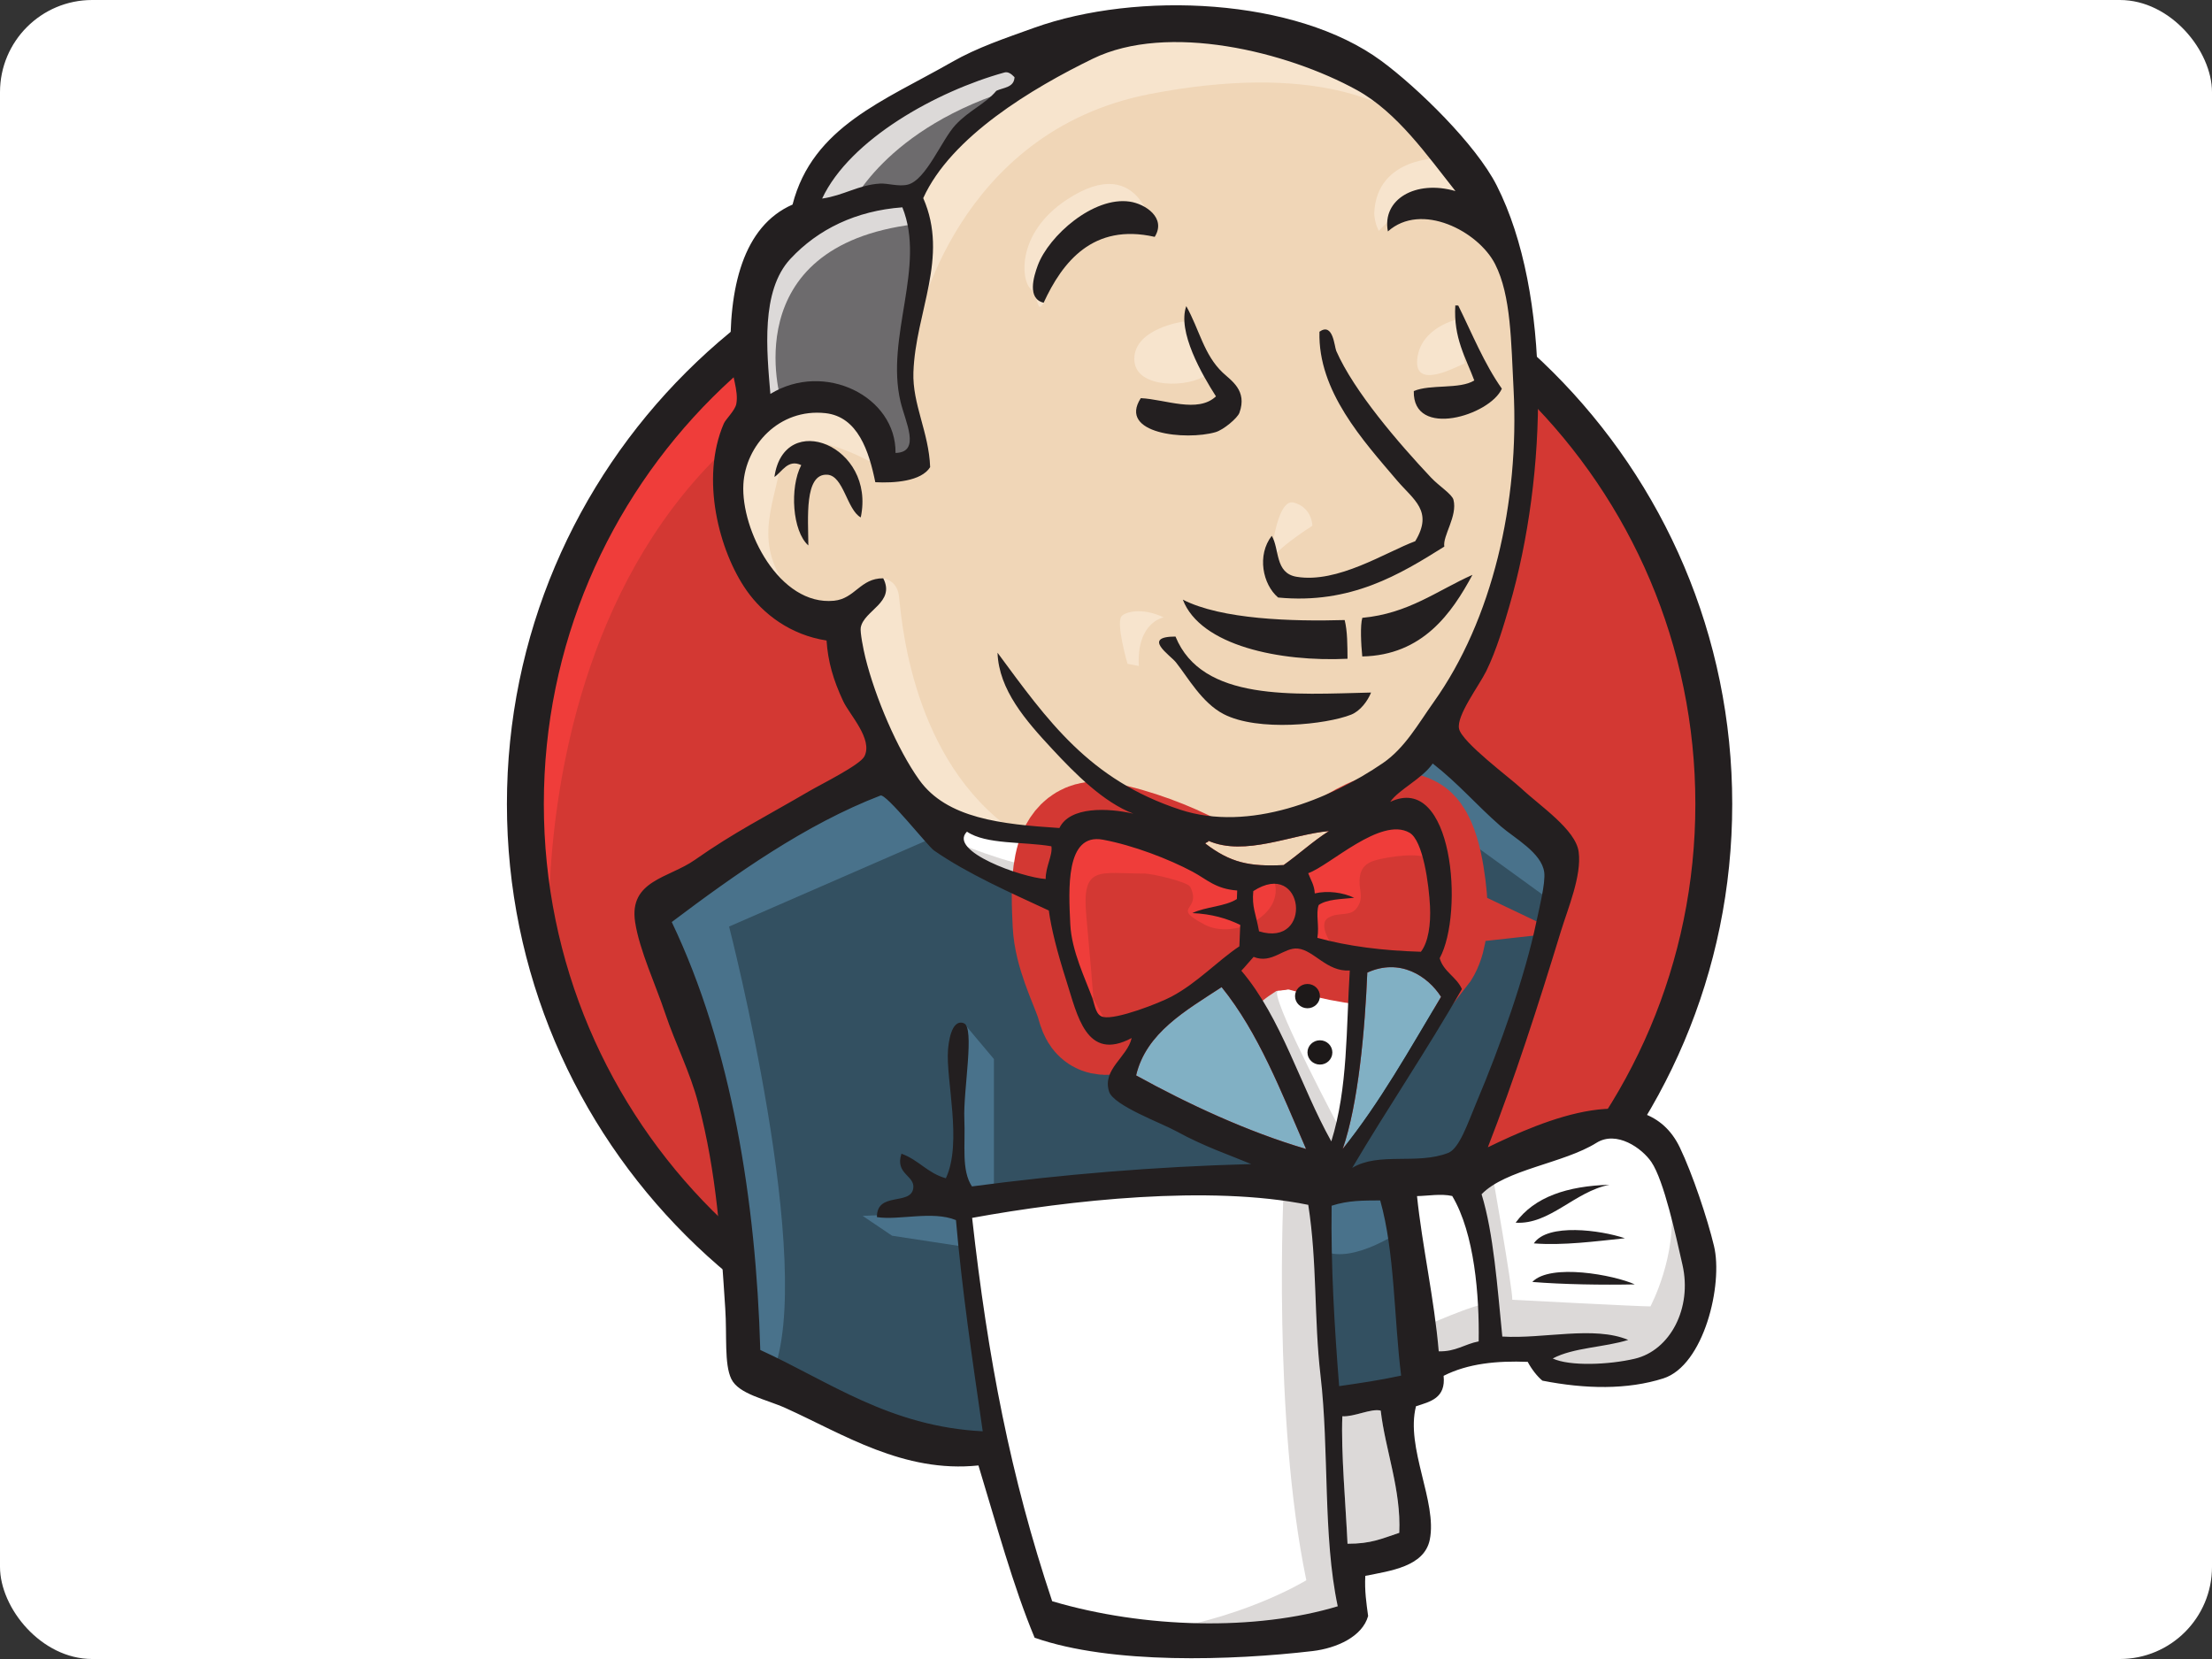 <svg xmlns="http://www.w3.org/2000/svg" width="48" height="36" viewBox="0 0 48 36">
  <rect x="0" y="0" width="48" height="36" fill="#333333" stroke="none"/>
  <g fill="none">
    <rect width="48" height="36" fill="#FFF" rx="2"/>
    <g transform="translate(11)">
      <path fill="#D33833" d="M26.189,17.399 C26.189,24.505 20.416,30.266 13.295,30.266 C6.174,30.266 0.401,24.505 0.401,17.399 C0.401,10.293 6.174,4.532 13.295,4.532 C20.416,4.532 26.189,10.293 26.189,17.399"/>
      <path fill="#EF3D3A" d="M0.926,20.586 C0.926,20.586 -0.007,7.167 12.666,6.784 L11.782,5.346 L4.905,7.599 L2.94,9.803 L1.221,13.014 L0.238,16.752 L0.533,19.244"/>
      <path fill="#231F20" d="M4.463,8.621 C2.201,10.879 0.801,13.998 0.801,17.447 C0.801,20.896 2.201,24.014 4.463,26.272 C6.727,28.53 9.846,29.923 13.295,29.923 C16.743,29.923 19.863,28.53 22.126,26.272 C24.388,24.014 25.789,20.896 25.789,17.447 C25.789,13.998 24.388,10.879 22.126,8.621 C19.863,6.364 16.744,4.971 13.295,4.97 C9.846,4.97 6.727,6.364 4.463,8.621 Z M3.891,26.818 C1.486,24.42 0,21.104 0,17.447 C0,13.789 1.486,10.474 3.891,8.075 C6.294,5.676 9.622,4.188 13.295,4.189 C16.967,4.188 20.295,5.676 22.698,8.075 C25.103,10.474 26.59,13.79 26.589,17.447 C26.59,21.104 25.103,24.419 22.698,26.818 C20.295,29.218 16.967,30.705 13.295,30.705 C9.622,30.705 6.294,29.218 3.891,26.818 Z"/>
      <polyline fill="#F0D6B7" points="18.723 17.47 16.758 17.758 14.105 18.045 12.386 18.093 10.716 18.045 9.439 17.662 8.309 16.464 7.425 14.02 7.228 13.493 6.049 13.109 5.362 12.007 4.87 10.426 5.411 9.036 6.688 8.604 7.72 9.084 8.211 10.138 8.8 10.042 8.997 9.803 8.8 8.7 8.751 7.311 9.046 5.394 9.034 4.299 9.93 2.902 11.502 1.8 14.253 .649 17.298 1.081 19.951 2.95 21.179 4.867 21.965 6.256 22.161 9.707 21.572 12.678 20.491 15.314 19.46 16.704"/>
      <polyline fill="#335061" points="17.053 25.761 10.028 26.049 10.028 27.199 10.618 31.224 10.323 31.56 5.411 29.93 5.067 29.355 4.576 23.94 3.446 20.681 3.2 19.914 7.13 17.279 8.358 16.799 9.439 18.093 10.372 18.908 11.453 19.244 11.944 19.387 12.533 21.879 12.975 22.406 14.105 22.023 13.319 23.509 17.593 25.474 17.053 25.761"/>
      <polyline fill="#6D6B6D" points="5.411 9.036 6.688 8.604 7.72 9.084 8.211 10.138 8.8 10.042 8.947 9.467 8.653 8.365 8.947 5.729 8.702 4.291 9.586 3.285 11.502 1.799 10.962 1.081 8.26 2.375 7.13 3.237 6.491 4.579 5.509 5.873 5.214 7.406 5.411 9.036"/>
      <path fill="#DCD9D8" d="M7.425,4.531 C7.425,4.531 8.162,2.758 11.109,1.895 C14.056,1.033 11.256,1.272 11.256,1.272 L8.063,2.471 L6.835,3.668 L6.295,4.627 L7.425,4.531 M5.951,8.7 C5.951,8.7 4.919,5.346 8.849,4.866 L8.702,4.291 L6,4.915 L5.214,7.406 L5.411,9.036 L5.951,8.7"/>
      <path fill="#F7E4CD" d="M7.523,13.157 L8.166,12.549 C8.166,12.549 8.456,12.582 8.505,12.918 C8.554,13.253 8.702,16.272 10.814,17.902 C11.007,18.05 9.242,17.662 9.242,17.662 L7.67,15.266 M16.561,12.247 C16.561,12.247 16.676,10.794 17.077,10.906 C17.478,11.017 17.478,11.409 17.478,11.409 C17.478,11.409 16.504,12.023 16.561,12.247 M20.638,6.927 C20.638,6.927 19.829,7.094 19.754,7.79 C19.68,8.486 20.638,7.934 20.786,7.886 M14.695,6.975 C14.695,6.975 13.614,7.119 13.614,7.79 C13.614,8.461 14.842,8.413 15.186,8.125 M8.014,10.09 C8.014,10.09 6.147,8.988 5.951,10.042 C5.754,11.097 5.312,11.863 6.246,12.966 L5.607,12.774 L5.018,11.288 L4.821,9.851 L5.951,8.7 L7.228,8.796 L7.965,9.371 L8.014,10.09 M8.898,7.071 C8.898,7.071 9.733,2.854 13.958,2.039 C17.436,1.368 19.263,2.183 19.951,2.95 C19.951,2.95 16.856,-0.645 13.909,0.458 C10.961,1.56 8.8,3.573 8.849,4.866 C8.933,7.07 8.898,7.071 8.898,7.071 M20.295,3.429 C20.295,3.429 18.87,3.381 18.821,4.627 C18.821,4.627 18.821,4.819 18.919,5.01 C18.919,5.01 20.049,3.764 20.737,4.435"/>
      <path fill="#F7E4CD" d="M14.057,5.14 C14.057,5.14 13.812,3.227 12.14,4.339 C11.06,5.058 11.158,6.065 11.354,6.256 C11.551,6.448 11.497,6.834 11.647,6.569 C11.796,6.304 11.747,5.442 12.288,5.202 C12.828,4.962 13.714,4.695 14.057,5.14"/>
      <path fill="#49728B" d="M9.439,18.093 L4.821,20.106 C4.821,20.106 6.737,27.534 5.754,29.835 L5.067,29.595 L5.018,26.768 L3.741,21.4 L3.2,19.914 L8.014,16.752 L9.439,18.093 M9.913,22.202 L10.568,22.981 L10.568,25.857 L9.783,25.857 C9.783,25.857 9.684,23.844 9.684,23.604 C9.684,23.365 9.783,22.502 9.783,22.502 M9.93,26.288 L7.719,26.384 L8.358,26.815 L9.93,27.055"/>
      <polyline fill="#335061" points="17.495 25.809 19.312 25.761 19.754 30.17 17.888 30.41 17.495 25.809"/>
      <path fill="#335061" d="M17.986,25.809 L20.737,25.665 C20.737,25.665 21.866,22.886 21.866,22.742 C21.866,22.598 22.849,18.716 22.849,18.716 L20.638,16.464 L20.196,16.081 L19.017,17.231 L19.017,21.688 L17.986,25.809"/>
      <path fill="#49728B" d="M19.214,25.474 L17.494,25.809 L17.74,27.151 C18.379,27.439 19.46,26.672 19.46,26.672 M19.263,17.087 L22.702,19.579 L22.8,18.429 L20.196,16.081 L19.263,17.087"/>
      <polyline fill="#FFF" points="11.635 35.25 10.618 31.224 10.112 28.253 10.028 26.048 14.631 25.809 17.495 25.809 17.234 30.841 17.677 34.723 17.627 35.442 13.894 35.729 11.635 35.25"/>
      <path fill="#DCD9D8" d="M16.856,25.761 C16.856,25.761 16.61,30.745 17.347,34.291 C17.347,34.291 15.873,35.202 13.712,35.442 L17.838,35.298 L18.33,35.01 L17.74,27.151 L17.593,25.474"/>
      <polyline fill="#FFF" points="19.838 29.787 21.754 29.26 25.388 29.068 25.929 27.439 24.946 24.611 23.817 24.468 22.245 24.947 20.737 25.665 19.936 25.522 19.312 25.761"/>
      <path fill="#DCD9D8" d="M19.803,28.828 C19.803,28.828 21.08,28.253 21.277,28.301 L20.737,25.665 L21.375,25.426 C21.375,25.426 21.817,27.918 21.817,28.205 C21.817,28.205 24.568,28.349 24.814,28.349 C24.814,28.349 25.403,27.247 25.256,26.097 L25.796,27.63 L25.845,28.493 L25.059,29.643 L24.175,29.835 L22.701,29.787 L22.21,29.164 L20.491,29.403 L19.951,29.595"/>
      <path fill="#FFF" d="M17.873,25.426 L16.792,22.743 L15.662,21.161 C15.662,21.161 15.908,20.49 16.252,20.49 L17.382,20.49 L18.462,20.874 L18.364,22.647 L17.873,25.426"/>
      <path fill="#DCD9D8" d="M18.084,24.515 C18.084,24.515 16.709,21.927 16.709,21.544 C16.709,21.544 16.954,20.969 17.298,21.113 C17.642,21.256 18.379,21.64 18.379,21.64 L18.379,20.729 L16.709,20.394 L15.579,20.537 L17.495,24.946 L17.888,24.994"/>
      <polyline fill="#FFF" points="12.077 18.19 10.716 18.045 9.439 17.662 9.439 18.093 10.063 18.765 12.028 19.627"/>
      <path fill="#DCD9D8" d="M9.881,18.333 C9.881,18.333 11.404,18.956 11.895,18.813 L11.944,19.387 L10.569,19.1 L9.734,18.525 L9.881,18.333"/>
      <path fill="#D33833" d="M19.833,20.653 C18.999,20.629 18.246,20.533 17.587,20.351 C17.631,20.088 17.548,19.829 17.615,19.639 C17.799,19.51 18.107,19.512 18.384,19.481 C18.144,19.366 17.807,19.321 17.53,19.387 C17.523,19.204 17.439,19.091 17.388,18.948 C17.857,18.784 18.963,17.715 19.585,18.069 C19.882,18.237 20.008,19.2 20.031,19.668 C20.05,20.056 19.995,20.448 19.833,20.653"/>
      <path stroke="#D33833" stroke-width="2.5" d="M19.833,20.653 C18.999,20.629 18.246,20.533 17.587,20.351 C17.631,20.088 17.548,19.829 17.615,19.639 C17.799,19.51 18.107,19.512 18.384,19.481 C18.144,19.366 17.807,19.321 17.53,19.387 C17.523,19.204 17.439,19.091 17.388,18.948 C17.857,18.784 18.963,17.715 19.585,18.069 C19.882,18.237 20.008,19.2 20.031,19.668 C20.05,20.056 19.995,20.448 19.833,20.653 L19.833,20.653 Z"/>
      <path fill="#D33833" d="M15.847,19.324 C15.845,19.385 15.842,19.447 15.839,19.509 C15.579,19.676 15.159,19.674 14.873,19.814 C15.295,19.832 15.626,19.931 15.913,20.071 L15.894,20.536 C15.417,20.854 14.981,21.329 14.42,21.627 C14.154,21.769 13.222,22.132 12.94,22.068 C12.78,22.032 12.765,21.838 12.701,21.656 C12.565,21.265 12.252,20.644 12.224,20.055 C12.19,19.313 12.113,18.068 12.933,18.221 C13.595,18.344 14.365,18.642 14.877,18.915 C15.191,19.082 15.372,19.288 15.847,19.324"/>
      <path stroke="#D33833" stroke-width="2.5" d="M15.847,19.324 C15.845,19.385 15.842,19.447 15.839,19.509 C15.579,19.676 15.159,19.674 14.873,19.814 C15.295,19.832 15.626,19.931 15.913,20.071 L15.894,20.536 C15.417,20.854 14.981,21.329 14.42,21.627 C14.154,21.769 13.222,22.132 12.94,22.068 C12.78,22.032 12.765,21.838 12.701,21.656 C12.565,21.265 12.252,20.644 12.224,20.055 C12.19,19.313 12.113,18.068 12.933,18.221 C13.595,18.344 14.365,18.642 14.877,18.915 C15.191,19.082 15.372,19.288 15.847,19.324 Z"/>
      <path fill="#D33833" d="M16.321,20.21 C16.248,19.806 16.163,19.69 16.196,19.337 C17.302,18.618 17.51,20.573 16.321,20.21"/>
      <path stroke="#D33833" stroke-width="2.5" d="M16.321,20.21 C16.248,19.806 16.163,19.69 16.196,19.337 C17.302,18.618 17.51,20.573 16.321,20.21 L16.321,20.21 Z"/>
      <path fill="#EF3D3A" d="M17.922,20.538 C17.922,20.538 17.578,20.059 17.824,19.915 C18.069,19.771 18.315,19.915 18.462,19.675 C18.61,19.436 18.462,19.292 18.512,19.005 C18.561,18.717 18.807,18.669 19.052,18.621 C19.298,18.573 19.985,18.477 20.084,18.717 L19.789,17.854 L19.199,17.663 L17.333,18.717 L17.235,19.244 L17.235,20.298 M12.764,22.119 C12.705,21.372 12.643,20.625 12.573,19.878 C12.469,18.762 12.848,18.956 13.839,18.956 C13.991,18.956 14.771,19.133 14.827,19.244 C15.095,19.778 14.379,19.659 15.136,20.062 C15.775,20.402 16.903,19.856 16.645,19.1 C16.501,18.932 15.892,19.048 15.675,18.938 L14.523,18.356 C14.035,18.108 12.907,17.748 12.386,18.094 C11.067,18.969 12.469,21.155 12.94,22.068"/>
      <path fill="#231F20" d="M14.057,5.14 C12.718,4.836 12.053,5.687 11.647,6.569 C11.285,6.483 11.429,6.003 11.52,5.758 C11.76,5.115 12.726,4.259 13.515,4.375 C13.854,4.425 14.314,4.728 14.057,5.14 M20.58,6.628 L20.644,6.63 C20.946,7.243 21.208,7.893 21.59,8.434 C21.334,9.015 19.654,9.529 19.679,8.486 C20.043,8.331 20.67,8.454 20.992,8.256 C20.806,7.758 20.537,7.333 20.58,6.628 M14.742,6.643 C15.029,7.157 15.123,7.696 15.531,8.084 C15.715,8.259 16.072,8.472 15.895,8.958 C15.853,9.072 15.551,9.328 15.376,9.378 C14.738,9.562 13.252,9.416 13.755,8.64 C14.283,8.664 14.992,8.974 15.386,8.601 C15.083,8.128 14.544,7.194 14.742,6.643 M20.341,11.861 C19.38,12.464 18.309,13.118 16.735,12.966 C16.399,12.681 16.271,12.046 16.597,11.627 C16.768,11.912 16.661,12.437 17.135,12.516 C18.028,12.665 19.067,11.983 19.71,11.744 C20.108,11.089 19.675,10.848 19.316,10.427 C18.582,9.563 17.596,8.492 17.632,7.198 C17.929,6.988 17.955,7.519 17.997,7.616 C18.381,8.491 19.346,9.612 20.051,10.361 C20.224,10.546 20.509,10.723 20.54,10.845 C20.632,11.2 20.303,11.625 20.341,11.861 M7.678,11.228 C7.377,11.06 7.305,10.322 6.952,10.301 C6.447,10.271 6.539,11.258 6.541,11.836 C6.193,11.528 6.132,10.58 6.387,10.093 C6.096,9.954 5.966,10.247 5.805,10.35 C6.012,8.88 8.01,9.668 7.678,11.228 M20.952,12.474 C20.505,13.304 19.873,14.219 18.561,14.245 C18.534,13.977 18.514,13.569 18.562,13.407 C19.565,13.314 20.184,12.816 20.952,12.474 M14.667,13.012 C15.503,13.442 17.041,13.488 18.179,13.455 C18.24,13.698 18.238,13.999 18.241,14.295 C16.779,14.366 15.05,14.013 14.667,13.012 M14.508,13.813 C15.086,15.23 17.075,15.067 18.752,15.028 C18.678,15.212 18.518,15.429 18.319,15.508 C17.782,15.721 16.3,15.883 15.553,15.496 C15.08,15.251 14.776,14.697 14.517,14.372 C14.392,14.215 13.768,13.814 14.508,13.813"/>
      <path fill="#81B0C4" d="M20.271,21.631 C19.592,22.766 18.942,23.931 18.136,24.932 C18.474,23.963 18.619,22.342 18.67,21.105 C19.376,20.783 19.981,21.178 20.271,21.631"/>
      <path fill="#231F20" d="M23.925,25.709 C23.165,25.858 22.63,26.579 21.889,26.532 C22.296,25.972 23.011,25.736 23.925,25.709 M24.26,26.87 C23.641,26.934 22.913,27.032 22.284,26.981 C22.582,26.538 23.728,26.691 24.26,26.87 M24.475,27.871 C23.779,27.886 22.913,27.872 22.251,27.818 C22.643,27.408 24.023,27.666 24.475,27.871"/>
      <path fill="#DCD9D8" d="M18.96,30.61 C19.06,31.463 19.407,32.328 19.364,33.262 C18.979,33.389 18.757,33.5 18.241,33.499 C18.205,32.705 18.096,31.491 18.129,30.733 C18.382,30.75 18.757,30.557 18.96,30.61"/>
      <path fill="#F0D6B7" d="M17.838,18.034 C17.488,18.256 17.19,18.535 16.854,18.772 C16.11,18.808 15.703,18.722 15.156,18.305 C15.165,18.272 15.22,18.287 15.222,18.245 C16.019,18.592 17.033,18.104 17.838,18.034"/>
      <path fill="#81B0C4" d="M13.653,23.336 C13.872,22.41 14.73,21.93 15.509,21.42 C16.314,22.416 16.803,23.697 17.342,24.933 C16.069,24.559 14.768,23.952 13.653,23.336"/>
      <path fill="#231F20" d="M18.129,30.733 C18.096,31.491 18.205,32.705 18.241,33.499 C18.758,33.5 18.979,33.389 19.364,33.262 C19.407,32.328 19.06,31.463 18.961,30.61 C18.757,30.557 18.383,30.75 18.129,30.733 Z M10.095,26.428 C10.436,29.479 10.928,32.044 11.832,34.746 C13.838,35.34 16.256,35.392 18.029,34.856 C17.704,33.331 17.846,31.474 17.655,29.847 C17.512,28.623 17.585,27.393 17.389,26.145 C15.24,25.709 12.204,26.043 10.095,26.428 Z M17.896,26.164 C17.878,27.474 17.956,28.767 18.059,30.079 C18.575,30.004 18.925,29.953 19.404,29.851 C19.248,28.588 19.267,27.166 18.95,26.049 C18.584,26.052 18.262,26.045 17.896,26.164 L17.896,26.164 Z M20.513,25.953 C20.268,25.898 19.983,25.951 19.749,25.955 C19.859,27.023 20.126,28.202 20.22,29.323 C20.588,29.335 20.784,29.165 21.087,29.108 C21.103,28.124 20.999,26.768 20.513,25.953 Z M24.475,29.484 C25.242,29.303 25.724,28.386 25.509,27.445 C25.365,26.812 25.109,25.621 24.835,25.216 C24.632,24.917 24.082,24.525 23.643,24.799 C22.929,25.246 21.671,25.375 21.15,25.915 C21.411,26.763 21.492,27.928 21.6,29.003 C22.492,29.058 23.59,28.764 24.332,29.076 C23.814,29.239 23.141,29.24 22.694,29.479 C23.06,29.651 23.916,29.616 24.475,29.484 Z M17.342,24.933 C16.803,23.697 16.314,22.416 15.509,21.42 C14.73,21.93 13.872,22.41 13.653,23.336 C14.768,23.952 16.069,24.559 17.342,24.933 Z M18.67,21.106 C18.619,22.342 18.474,23.963 18.136,24.932 C18.942,23.931 19.592,22.766 20.271,21.631 C19.981,21.178 19.376,20.783 18.67,21.105 L18.67,21.106 Z M17.164,20.584 C16.859,20.551 16.6,20.926 16.203,20.764 C16.112,20.862 16.03,20.968 15.937,21.064 C16.813,22.095 17.212,23.557 17.889,24.768 C18.252,23.605 18.21,22.33 18.29,21.06 C17.791,21.091 17.514,20.62 17.164,20.584 Z M16.196,19.337 C16.164,19.69 16.248,19.806 16.321,20.21 C17.51,20.573 17.302,18.618 16.196,19.337 L16.196,19.337 Z M14.877,18.915 C14.365,18.642 13.595,18.344 12.933,18.221 C12.113,18.068 12.19,19.313 12.225,20.055 C12.252,20.643 12.565,21.265 12.702,21.656 C12.766,21.838 12.78,22.032 12.94,22.068 C13.222,22.132 14.154,21.768 14.42,21.627 C14.982,21.328 15.417,20.854 15.894,20.535 C15.9,20.38 15.906,20.225 15.913,20.07 C15.626,19.931 15.295,19.832 14.874,19.814 C15.159,19.674 15.579,19.676 15.84,19.509 C15.842,19.447 15.845,19.385 15.847,19.324 C15.372,19.288 15.191,19.082 14.877,18.915 Z M9.983,18.047 C9.558,18.468 11.176,19.043 11.691,19.074 C11.688,18.807 11.847,18.556 11.815,18.364 C11.203,18.26 10.399,18.329 9.983,18.047 L9.983,18.047 Z M15.222,18.245 C15.22,18.286 15.165,18.271 15.156,18.305 C15.703,18.722 16.11,18.808 16.854,18.772 C17.19,18.534 17.488,18.256 17.838,18.034 C17.033,18.104 16.019,18.592 15.222,18.245 Z M20.031,19.668 C20.008,19.2 19.882,18.237 19.585,18.069 C18.963,17.714 17.857,18.784 17.388,18.948 C17.439,19.091 17.523,19.204 17.53,19.387 C17.807,19.321 18.145,19.366 18.385,19.482 C18.107,19.512 17.799,19.51 17.615,19.639 C17.548,19.829 17.632,20.088 17.587,20.351 C18.246,20.533 18.999,20.629 19.833,20.653 C19.995,20.447 20.05,20.056 20.031,19.668 L20.031,19.668 Z M9.267,18.455 C9.134,18.362 8.23,17.215 8.106,17.263 C6.472,17.892 4.943,18.979 3.577,20.008 C4.879,22.734 5.405,26.075 5.498,29.294 C6.99,29.975 8.3,30.956 10.325,31.059 C10.091,29.442 9.877,27.999 9.744,26.476 C9.235,26.267 8.505,26.486 8.029,26.411 C8.025,25.852 8.756,26.166 8.817,25.79 C8.863,25.505 8.415,25.484 8.561,25.035 C8.933,25.167 9.128,25.459 9.525,25.568 C9.888,24.794 9.52,23.425 9.572,22.778 C9.582,22.656 9.635,22.105 9.913,22.202 C10.16,22.287 9.899,23.668 9.926,24.281 C9.951,24.845 9.857,25.391 10.091,25.745 C12.047,25.485 14.035,25.317 16.152,25.26 C15.686,25.065 15.133,24.881 14.526,24.548 C14.198,24.367 13.161,23.99 13.066,23.686 C12.915,23.2 13.463,22.942 13.557,22.525 C12.57,23.051 12.377,22.022 12.143,21.293 C11.932,20.632 11.811,20.139 11.759,19.758 C10.909,19.363 9.999,18.962 9.267,18.455 Z M19.167,17.401 C20.529,16.757 20.774,19.81 20.241,20.793 C20.323,21.086 20.607,21.198 20.723,21.462 C19.963,22.791 19.118,24.031 18.343,25.343 C18.92,24.993 19.744,25.281 20.423,25.019 C20.671,24.923 20.851,24.369 21.038,23.925 C21.555,22.705 22.098,21.167 22.339,20.003 C22.394,19.738 22.542,19.16 22.509,18.924 C22.45,18.501 21.862,18.188 21.563,17.927 C21.012,17.444 20.665,17.019 20.09,16.568 C19.858,16.903 19.357,17.128 19.167,17.401 Z M6.152,5.617 C5.503,6.313 5.639,7.619 5.717,8.548 C6.891,7.828 8.448,8.604 8.433,9.829 C8.993,9.815 8.642,9.147 8.541,8.716 C8.21,7.311 9.099,5.784 8.581,4.499 C7.576,4.573 6.751,4.973 6.152,5.617 Z M10.796,1.573 C9.327,1.979 7.444,3.021 6.84,4.309 C7.307,4.242 7.632,4.012 8.093,3.984 C8.267,3.973 8.496,4.055 8.696,4.007 C9.095,3.91 9.432,3.037 9.733,2.712 C10.027,2.395 10.38,2.259 10.621,1.97 C10.776,1.897 11.006,1.902 11.015,1.675 C10.947,1.604 10.876,1.551 10.796,1.573 Z M18.445,1.955 C16.92,1.116 14.338,0.485 12.716,1.273 C11.407,1.91 9.638,2.964 9.034,4.299 C9.598,5.587 8.867,6.768 8.821,8.076 C8.796,8.771 9.157,9.379 9.184,10.137 C8.991,10.447 8.402,10.485 7.994,10.464 C7.857,9.794 7.617,9.041 6.909,8.965 C5.908,8.858 5.176,9.666 5.131,10.511 C5.077,11.504 5.913,13.151 7.097,13.036 C7.555,12.992 7.668,12.545 8.166,12.549 C8.436,13.075 7.749,13.241 7.678,13.617 C7.66,13.714 7.735,14.094 7.779,14.272 C7.994,15.139 8.474,16.262 8.946,16.922 C9.545,17.76 10.723,17.886 11.989,17.968 C12.216,17.493 13.049,17.532 13.592,17.656 C12.941,17.405 12.336,16.795 11.835,16.256 C11.259,15.637 10.676,14.973 10.646,14.164 C11.734,15.637 12.634,16.923 14.613,17.571 C16.11,18.061 17.859,17.346 19.01,16.558 C19.487,16.23 19.772,15.711 20.111,15.235 C21.381,13.453 21.974,10.909 21.844,8.444 C21.79,7.427 21.792,6.414 21.443,5.73 C21.077,5.014 19.841,4.375 19.117,5.022 C18.983,4.326 19.719,3.896 20.583,4.146 C19.967,3.37 19.321,2.438 18.445,1.955 Z M21.286,24.896 C22.478,24.318 24.704,23.341 25.451,24.898 C25.727,25.473 26.051,26.443 26.193,27.036 C26.395,27.872 25.975,29.63 25.094,29.911 C24.315,30.159 23.407,30.144 22.47,29.96 C22.36,29.87 22.237,29.714 22.151,29.552 C21.481,29.526 20.855,29.587 20.326,29.855 C20.376,30.338 20.041,30.415 19.727,30.515 C19.495,31.415 20.193,32.591 20.026,33.411 C19.907,33.996 19.169,34.087 18.627,34.196 C18.609,34.521 18.651,34.792 18.688,35.067 C18.564,35.513 18.008,35.766 17.481,35.828 C15.749,36.031 13.117,36.123 11.451,35.538 C10.986,34.425 10.619,33.071 10.232,31.8 C8.606,31.97 7.291,31.116 6.052,30.557 C5.623,30.362 5.029,30.256 4.869,29.922 C4.713,29.599 4.777,28.981 4.738,28.397 C4.64,26.905 4.556,25.466 4.152,23.939 C3.971,23.253 3.655,22.648 3.434,21.988 C3.231,21.376 2.875,20.619 2.782,20.009 C2.644,19.104 3.517,19.054 4.076,18.661 C4.939,18.055 5.616,17.72 6.551,17.173 C6.828,17.011 7.663,16.601 7.758,16.412 C7.947,16.037 7.434,15.509 7.297,15.215 C7.08,14.751 6.967,14.357 6.936,13.899 C6.151,13.778 5.557,13.322 5.198,12.809 C4.604,11.959 4.192,10.387 4.706,9.192 C4.746,9.098 4.947,8.912 4.977,8.768 C5.035,8.483 4.867,8.104 4.856,7.801 C4.802,6.247 5.126,4.908 6.198,4.439 C6.634,2.747 8.192,2.185 9.66,1.344 C10.209,1.03 10.814,0.829 11.438,0.604 C13.68,-0.2 17.118,-0.049 18.978,1.324 C19.767,1.906 21.027,3.135 21.478,4.024 C22.669,6.373 22.585,10.298 21.752,13.155 C21.64,13.539 21.477,14.103 21.251,14.564 C21.092,14.885 20.601,15.529 20.661,15.813 C20.722,16.107 21.781,16.892 22.008,17.105 C22.417,17.49 23.194,18.001 23.257,18.487 C23.325,19.003 23.024,19.71 22.871,20.209 C22.362,21.874 21.864,23.412 21.286,24.896 Z"/>
      <path fill="#F7E4CD" d="M13.335,13.375 C13.4,13.291 13.755,13.163 14.253,13.397 C14.253,13.397 13.663,13.493 13.712,14.452 L13.467,14.404 C13.467,14.404 13.213,13.534 13.335,13.375"/>
      <path fill="#1D1919" d="M17.642,21.616 C17.642,21.761 17.521,21.879 17.372,21.879 C17.223,21.879 17.102,21.761 17.102,21.616 C17.102,21.47 17.223,21.352 17.372,21.352 C17.521,21.352 17.642,21.47 17.642,21.616 M17.912,22.838 C17.912,22.984 17.791,23.102 17.642,23.101 C17.493,23.101 17.372,22.983 17.372,22.838 C17.372,22.692 17.493,22.574 17.642,22.574 C17.791,22.574 17.912,22.692 17.912,22.838"/>
    </g>
  </g>
</svg>
